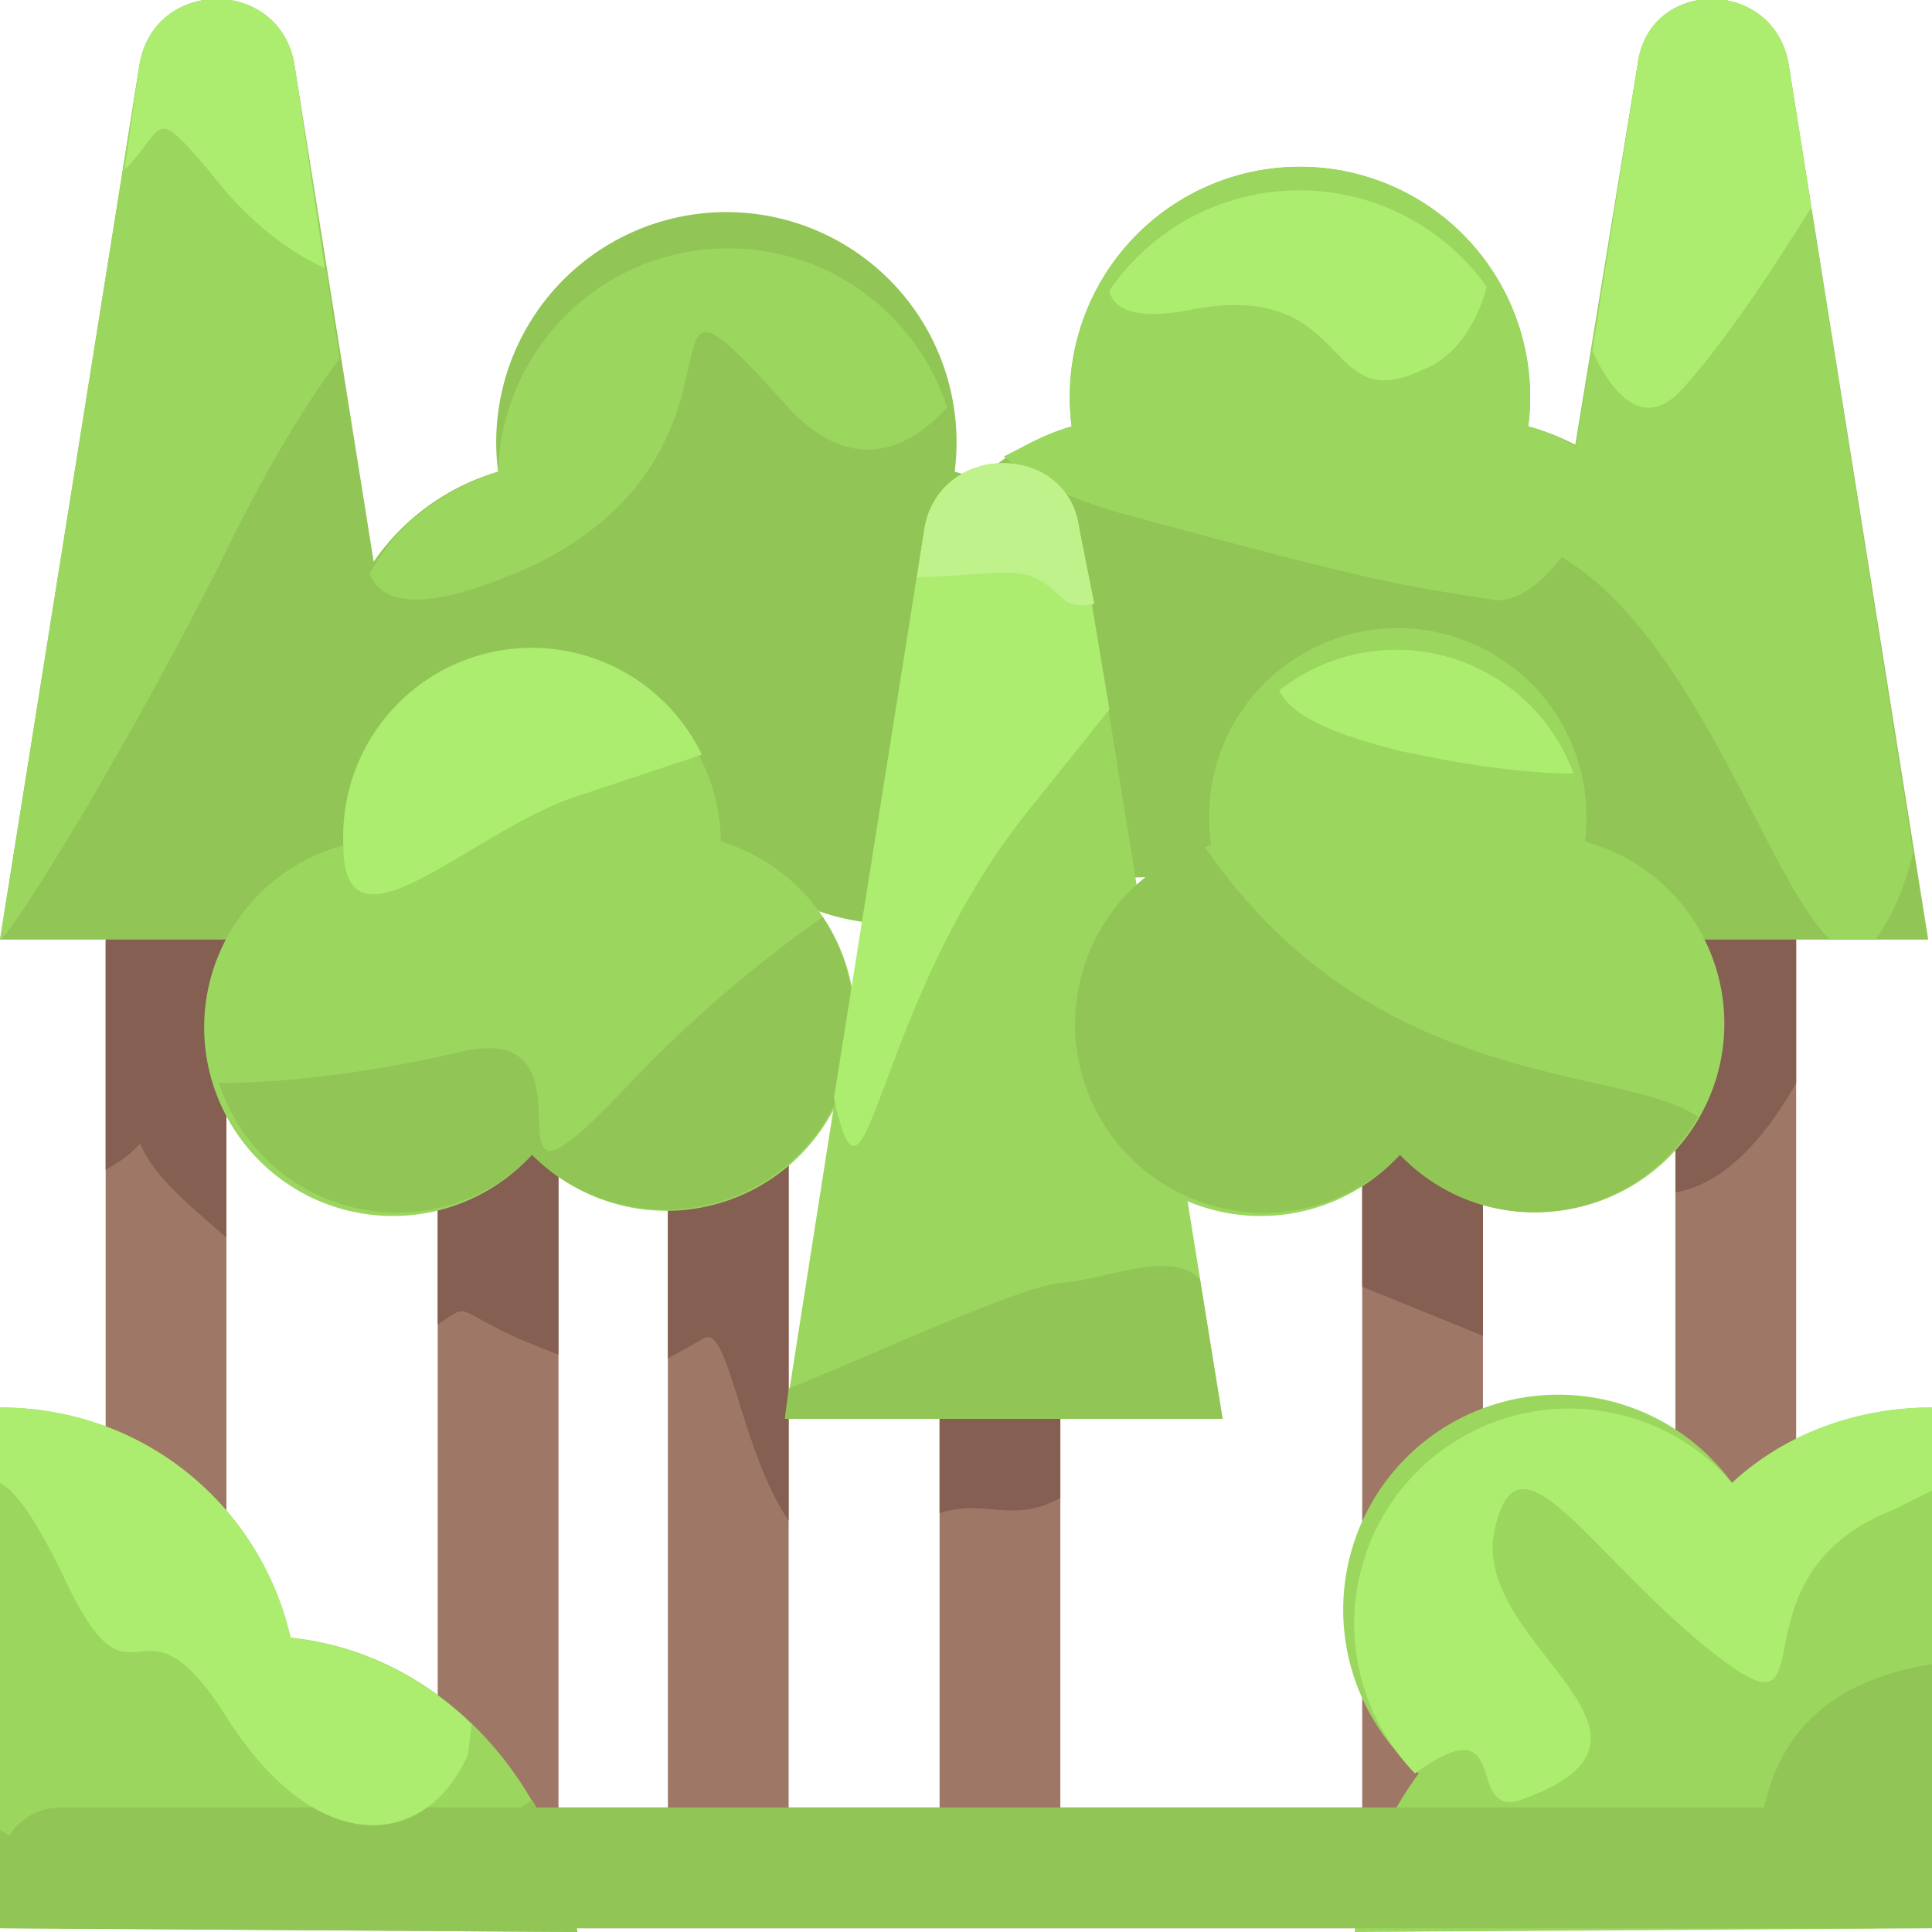<svg height="512" width="512" xmlns="http://www.w3.org/2000/svg"><path d="M496 479h-20V231a16 16 0 00-32 0v248h-51V303a16 16 0 00-32 0v176h-80V285a16 16 0 00-32 0v194h-40V250a16 16 0 00-32 0v229h-29V303a16 16 0 00-32 0v176H60V250a16 16 0 00-32 0v229H16a16 16 0 000 32h480a16 16 0 000-32z" fill="#9f7766"/><g fill="#845f52"><path d="M132 287c-8 0-16 7-16 16v48c9-6 4-4 22 4l10 4v-56c0-9-7-16-16-16zM44 234c-9 0-16 7-16 16v60c18-10-1-11 24 11l8 7v-78c0-9-7-16-16-16zM460 215c-9 0-16 7-16 16v85c12-2 23-13 32-29v-56c0-9-7-16-16-16zM377 287c-9 0-16 7-16 16v38l32 13v-51c0-9-7-16-16-16zM265 269c-9 0-16 7-16 16v116c12-4 19 3 32-4V285c0-9-7-16-16-16zM193 234c-9 0-16 7-16 16v110l9-5c7-6 10 29 23 48V250c0-9-8-16-16-16z"/></g><path d="M511 249H396l38-232c3-23 36-23 40 0zM253 125a61 61 0 10-121 0 61 61 0 1061 101 61 61 0 1060-101z" fill="#91c656"/><path d="M405 113a61 61 0 10-121 0 61 61 0 1061 101 61 61 0 1060-101z" fill="#91c656"/><path d="M324 376H208l37-236c4-23 38-23 41 0z" fill="#9bd65e"/><path d="M115 249H0L37 17c4-23 37-23 41 0z" fill="#91c656"/><path d="M191 223a50 50 0 10-100 1 50 50 0 1050 82 50 50 0 1050-83zM420 223a50 50 0 10-99 1 50 50 0 1050 82 50 50 0 1049-83zM77 434c-8-35-39-61-77-61v138l153 1c-6-41-37-74-76-78zM512 511V373c-20 0-39 7-53 20a57 57 0 10-83 77c-9 12-15 27-17 42zM78 17C74-6 41-6 37 17L0 249c2 0 30-44 58-99 12-25 23-43 32-55z" fill="#9bd65e"/><path d="M78 17C74-6 41-6 37 17l-4 28c11-11 7-18 23 1 10 13 21 21 30 25z" fill="#aced70"/><path d="M251 108a61 61 0 00-119 17c-15 5-27 14-34 27 3 8 14 11 43-2 66-32 22-93 67-43 16 18 31 14 43 1zM405 113a61 61 0 10-121 0c-7 2-12 5-18 8 7 6 17 11 31 15 70 19 74 19 99 23 11 1 22-15 32-34-7-5-15-10-23-12z" fill="#9bd65e"/><path d="M507 226L474 17c-4-23-37-23-40 0l-21 130 3 2c34 22 53 85 69 100h12c3-4 7-11 10-23z" fill="#9bd65e"/><path d="M474 17c-4-23-37-23-40 0l-12 76c6 13 14 20 23 11 12-13 25-33 35-49zM294 77c1 5 7 8 22 5 43-8 34 29 61 16 8-3 14-11 17-22a61 61 0 00-100 1zM153 211l33-11a50 50 0 00-95 24c0 32 34-4 62-13z" fill="#aced70"/><path d="M167 287c-46 49-3-19-46-8-26 6-48 8-63 8 12 36 57 46 83 19a50 50 0 0077-63c-14 10-32 24-51 44z" fill="#91c656"/><path d="M286 140c-3-23-37-23-41 0l-24 151c9 41 10-26 53-78l20-25z" fill="#aced70"/><path d="M286 140c-3-23-37-23-41 0l-2 13c27-1 29-4 39 6 1 1 4 2 8 1z" fill="#c0f28b"/><path d="M281 340c-11 1-52 20-72 28l-1 8h116l-6-37c-8-8-24 0-37 1zM496 511H16a16 16 0 010-32h480a16 16 0 010 32zM319 224a50 50 0 1052 82c23 24 62 19 79-10-20-14-86-6-131-72z" fill="#91c656"/><path d="M339 183c3 6 12 11 32 16 23 5 38 6 46 6a50 50 0 00-78-22zM16 416c20 44 20 1 44 39s53 35 64 10l1-8a82 82 0 00-48-23c-8-35-39-61-77-61v20c4 2 9 9 16 23z" fill="#aced70"/><path d="M8 490l-8-5v26l153 1c-2-13-6-25-12-35l-10 7c-18 20-60 38-123 6z" fill="#91c656"/><path d="M512 373c-20 0-39 7-53 20a57 57 0 10-84 77c26-19 13 12 28 7 48-17-13-41-7-71s25 6 58 32 2-20 48-38l10-5z" fill="#aced70"/><path d="M468 477c-4 15-15 26-27 34h71v-70c-19 3-38 12-44 36z" fill="#91c656"/></svg>